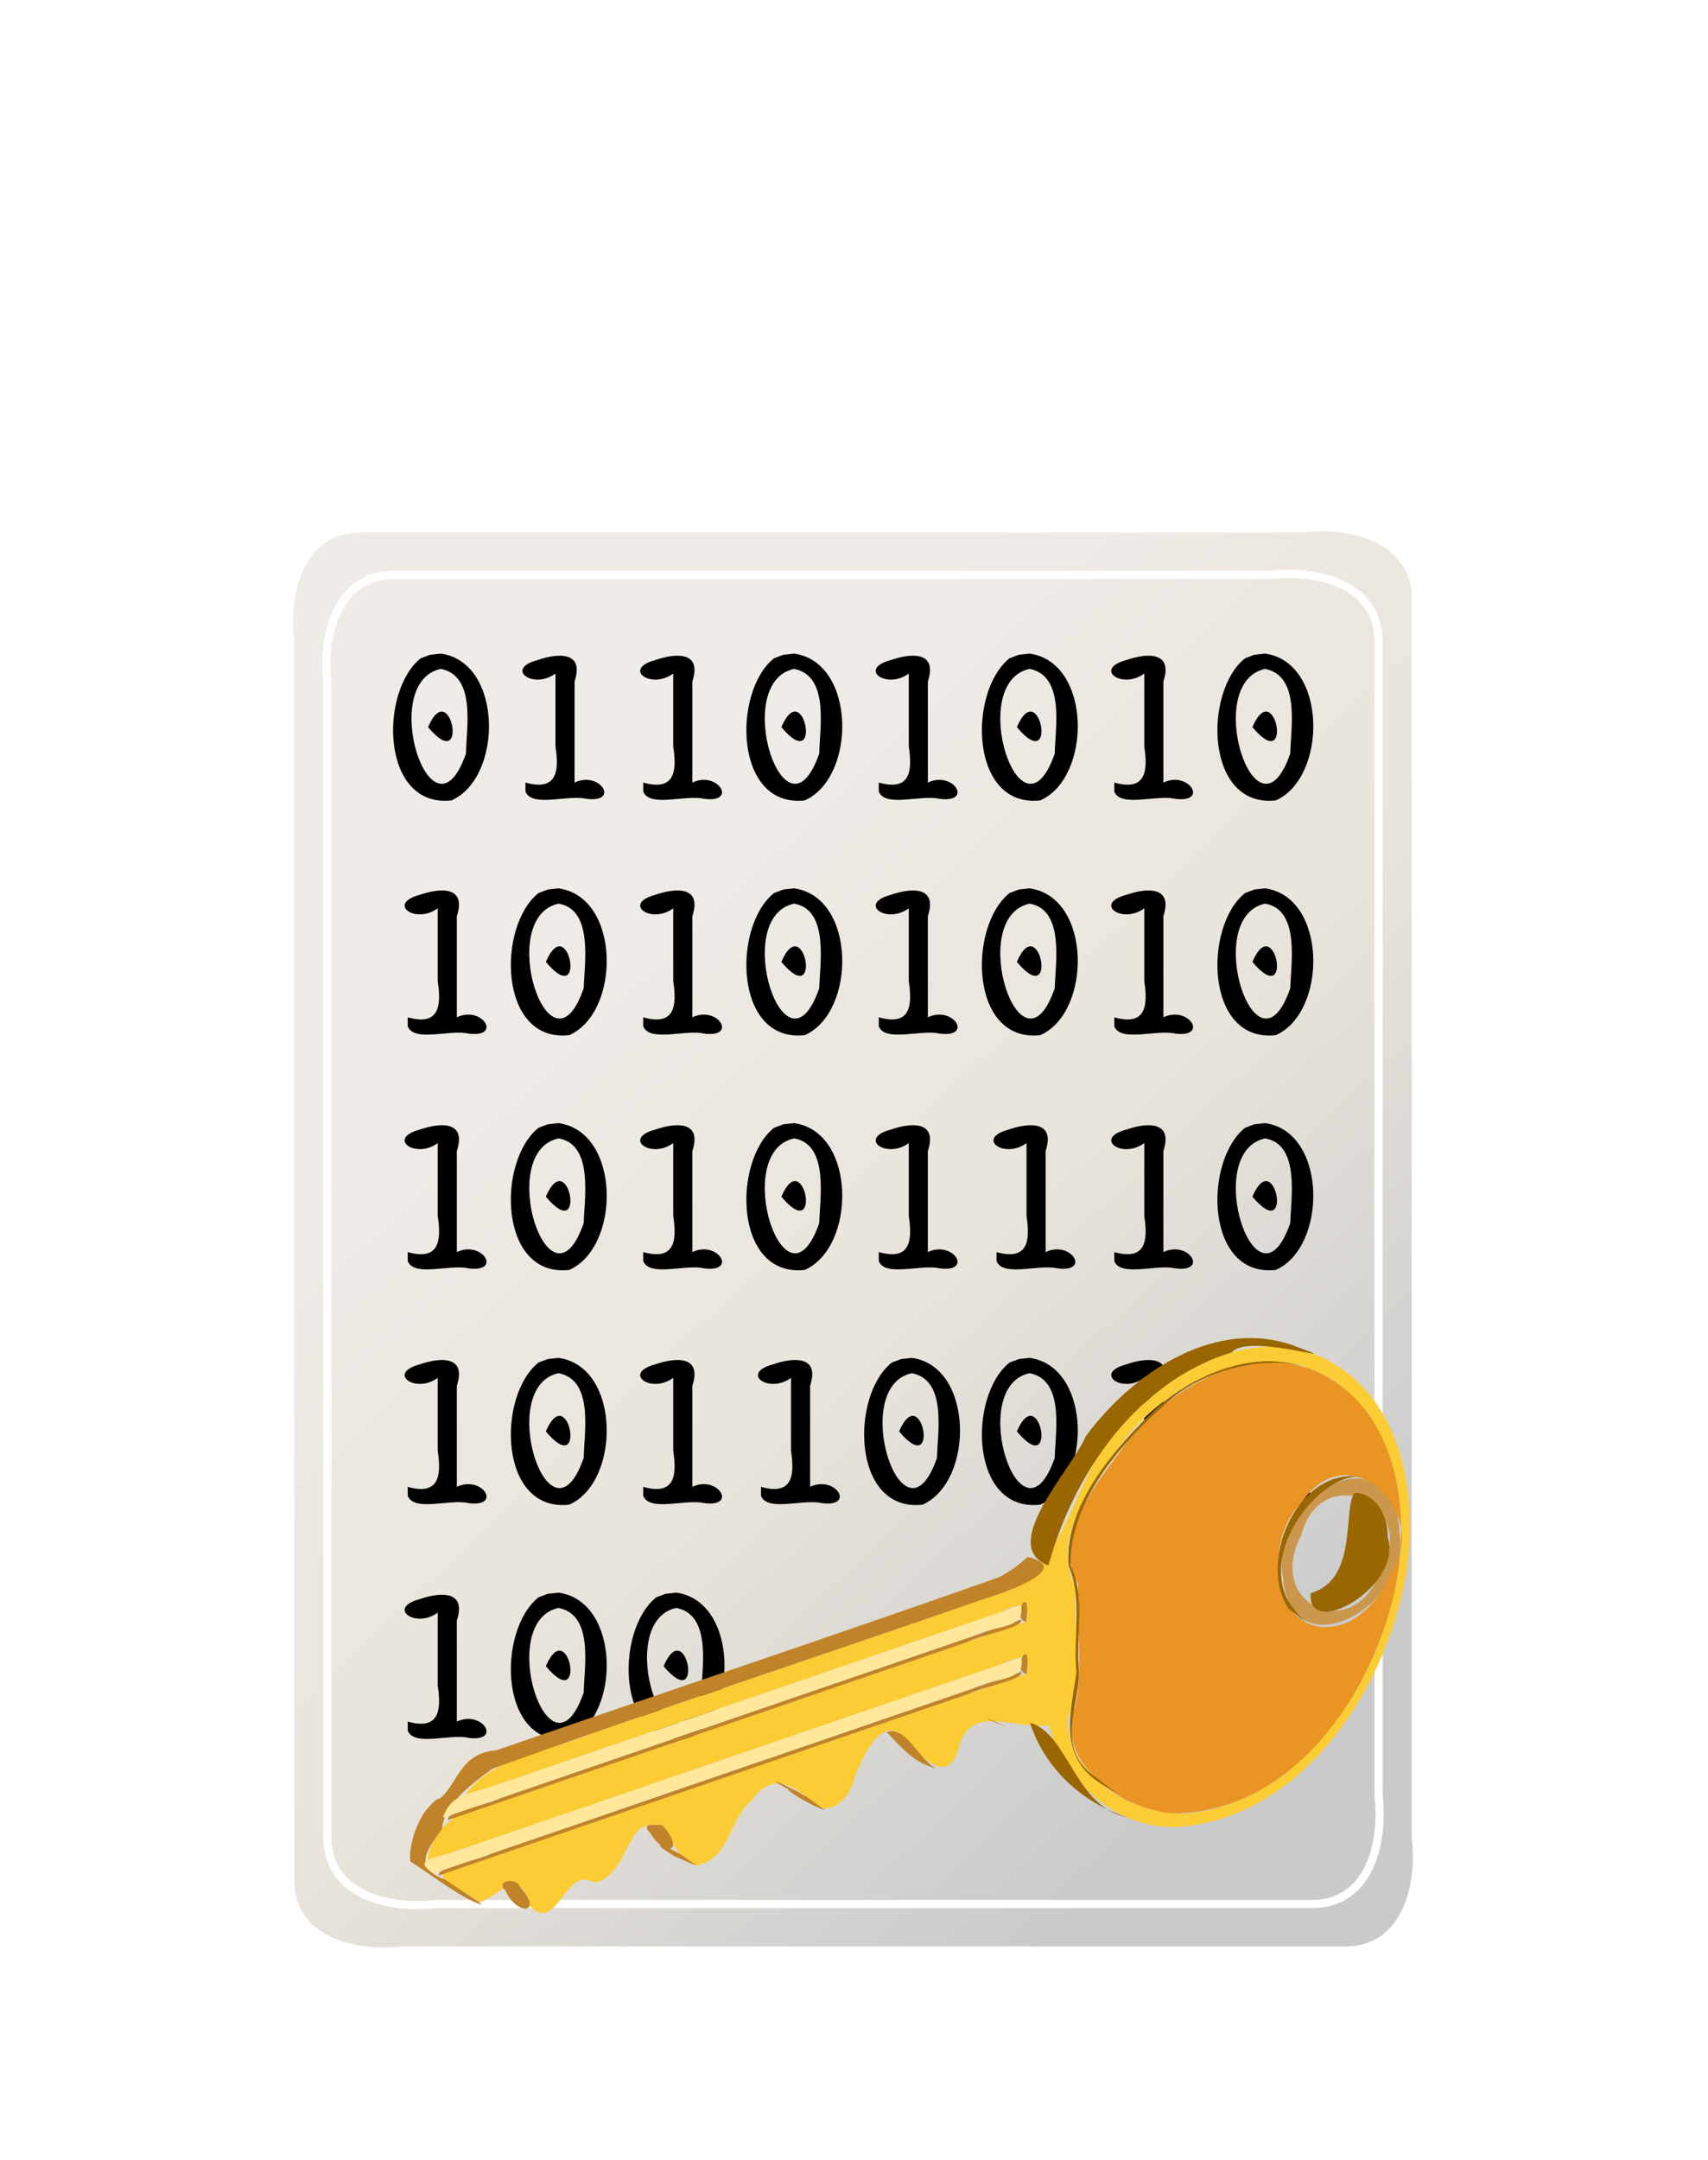 <?xml version="1.0" encoding="UTF-8" standalone="no"?>
<!-- Created with Inkscape (http://www.inkscape.org/) -->

<svg
   xmlns:dc="http://purl.org/dc/elements/1.1/"
   xmlns:cc="http://creativecommons.org/ns#"
   xmlns:rdf="http://www.w3.org/1999/02/22-rdf-syntax-ns#"
   xmlns:svg="http://www.w3.org/2000/svg"
   xmlns="http://www.w3.org/2000/svg"
   xmlns:xlink="http://www.w3.org/1999/xlink"
   xmlns:sodipodi="http://sodipodi.sourceforge.net/DTD/sodipodi-0.dtd"
   xmlns:inkscape="http://www.inkscape.org/namespaces/inkscape"
   width="51.004"
   height="64.494"
   id="svg6316"
   version="1.1"
   inkscape:version="0.48.2 r9819"
   sodipodi:docname="New document 2">
  <defs
     id="defs6318">
    <filter
       color-interpolation-filters="sRGB"
       id="filter68518"
       inkscape:label="Drop shadow"
       width="1.5"
       height="1.5"
       x="-0.25"
       y="-0.25">
      <feGaussianBlur
         id="feGaussianBlur68520"
         in="SourceAlpha"
         stdDeviation="1.6"
         result="blur" />
      <feColorMatrix
         id="feColorMatrix68522"
         result="bluralpha"
         type="matrix"
         values="1 0 0 0 0 0 1 0 0 0 0 0 1 0 0 0 0 0 0.687 0 " />
      <feOffset
         id="feOffset68524"
         in="bluralpha"
         dx="-1.08247e-15"
         dy="4.6"
         result="offsetBlur" />
      <feMerge
         id="feMerge68526">
        <feMergeNode
           id="feMergeNode68528"
           in="offsetBlur" />
        <feMergeNode
           id="feMergeNode68530"
           in="SourceGraphic" />
      </feMerge>
    </filter>
    <linearGradient
       inkscape:collect="always"
       xlink:href="#SVGID_1_-2"
       id="linearGradient68139"
       gradientUnits="userSpaceOnUse"
       x1="397.391"
       y1="164.278"
       x2="671.802"
       y2="453.263" />
    <linearGradient
       y2="453.263"
       x2="671.802"
       y1="164.278"
       x1="397.391"
       gradientUnits="userSpaceOnUse"
       id="SVGID_1_-2">
      <stop
         id="stop2991"
         style="stop-color:#EFEBE7"
         offset="0" />
      <stop
         id="stop2993"
         style="stop-color:#E9E4DB"
         offset="0.489" />
      <stop
         id="stop2995"
         style="stop-color:#C9CACC"
         offset="1" />
    </linearGradient>
  </defs>
  <sodipodi:namedview
     id="base"
     pagecolor="#ffffff"
     bordercolor="#666666"
     borderopacity="1.0"
     inkscape:pageopacity="0.0"
     inkscape:pageshadow="2"
     inkscape:zoom="2.1496046"
     inkscape:cx="33.623164"
     inkscape:cy="31.124382"
     inkscape:document-units="px"
     inkscape:current-layer="layer1"
     showgrid="false"
     fit-margin-top="0"
     fit-margin-left="0"
     fit-margin-right="0"
     fit-margin-bottom="0"
     inkscape:window-width="483"
     inkscape:window-height="424"
     inkscape:window-x="20"
     inkscape:window-y="20"
     inkscape:window-maximized="0" />
  <g
     inkscape:label="Layer 1"
     inkscape:groupmode="layer"
     id="layer1"
     transform="translate(-100.212,-388.687)">
    <g
       id="g68201"
       style="filter:url(#filter68518)"
       transform="matrix(1.047,0,0,1.047,-57.188,-187.111)">
      <g
         transform="matrix(0.052,0,0,0.052,155.239,552.018)"
         inkscape:label="Layer 1"
         id="layer1-4">
        <g
           id="g3139"
           transform="matrix(1.5,0,0,1.5,-390.646,128.047)">
          <g
             id="g2986">
            <g
               id="g2988">
              <linearGradient
                 y2="453.263"
                 x2="671.802"
                 y1="164.278"
                 x1="397.391"
                 gradientUnits="userSpaceOnUse"
                 id="linearGradient6239">
                <stop
                   id="stop6241"
                   style="stop-color:#EFEBE7"
                   offset="0" />
                <stop
                   id="stop6243"
                   style="stop-color:#E9E4DB"
                   offset="0.489" />
                <stop
                   id="stop6245"
                   style="stop-color:#C9CACC"
                   offset="1" />
              </linearGradient>
              <path
                 inkscape:connector-curvature="0"
                 id="path2997"
                 d="m 305.134,515.746 c -0.472,21.566 22.311,27.035 39.496,25 114.711,0 229.422,0 344.134,0 21.566,0.472 27.035,-22.311 25,-39.496 0,-150.807 0,-301.614 0,-452.421 0.472,-21.566 -22.311,-27.035 -39.496,-25 -114.711,0 -229.422,0 -344.134,0 -21.566,-0.472 -27.035,22.311 -25,39.496 0,150.807 0,301.614 0,452.421 z"
                 style="fill:url(#linearGradient68139)" />
            </g>
            <g
               id="g2999">
              <path
                 inkscape:connector-curvature="0"
                 id="path3001"
                 d="m 358.723,68.102 c 22.814,3.135 22.795,45.317 3.919,53.667 -25.85,2.887 -26.485,-39.814 -11.244,-51.956 l 3.407,-1.284 3.918,-0.428 0,0 z m 0,5.588 c -23.304,5.001 -3.119,66.663 9.206,30.925 C 368.107,95.145 371.67,76.212 358.723,73.69 z m -4.645,21.303 c 8.287,-19.275 15.21,18.102 0,0 z" />
              <path
                 inkscape:connector-curvature="0"
                 id="path3003"
                 d="m 389.7,115.248 c 11.216,3.16 12.439,-3.672 10.966,-13.201 0,-8.882 0,-17.764 0,-26.646 -8.103,5.971 -18.707,-1.693 -6.647,-4.907 7.721,-2.696 17.262,-3.179 13.632,7.792 0,12.321 0,24.642 0,36.963 9.32,-4.456 16.755,7.606 4.226,5.936 -6.691,-1.581 -19.823,3.279 -22.177,-2.64 0,-1.099 0,-2.197 0,-3.296 z" />
              <path
                 inkscape:connector-curvature="0"
                 id="path3005"
                 d="m 432.759,115.248 c 11.216,3.16 12.439,-3.672 10.966,-13.201 0,-8.882 0,-17.764 0,-26.646 -8.103,5.971 -18.707,-1.693 -6.647,-4.907 7.721,-2.696 17.262,-3.179 13.632,7.792 0,12.321 0,24.642 0,36.963 9.32,-4.456 16.755,7.606 4.226,5.936 -6.691,-1.581 -19.823,3.279 -22.177,-2.64 0,-1.099 0,-2.197 0,-3.296 z" />
              <path
                 inkscape:connector-curvature="0"
                 id="path3007"
                 d="m 487.903,68.102 c 22.814,3.135 22.795,45.317 3.919,53.667 -25.85,2.887 -26.485,-39.814 -11.244,-51.956 L 483.985,68.53 487.903,68.102 z m 0,5.588 c -23.304,5.001 -3.119,66.663 9.206,30.925 C 497.287,95.145 500.85,76.212 487.903,73.69 z m -4.645,21.303 c 8.287,-19.275 15.209,18.102 0,0 z" />
              <path
                 inkscape:connector-curvature="0"
                 id="path3009"
                 d="m 518.879,115.248 c 11.216,3.16 12.439,-3.672 10.966,-13.201 0,-8.882 0,-17.764 0,-26.646 -8.103,5.971 -18.707,-1.693 -6.647,-4.908 7.721,-2.696 17.261,-3.178 13.631,7.792 0,12.321 0,24.642 0,36.963 9.32,-4.456 16.755,7.606 4.226,5.936 -6.691,-1.581 -19.823,3.279 -22.177,-2.64 8.9e-4,-1.098 -0.002,-2.199 10e-4,-3.296 z" />
              <path
                 inkscape:connector-curvature="0"
                 id="path3011"
                 d="m 574.023,68.102 c 22.814,3.135 22.795,45.318 3.919,53.667 -25.85,2.887 -26.485,-39.814 -11.244,-51.956 L 570.105,68.53 574.023,68.102 z m 0,5.588 c -23.304,5.001 -3.119,66.663 9.206,30.925 0.178,-9.471 3.741,-28.402 -9.206,-30.925 z m -4.646,21.303 c 8.287,-19.275 15.21,18.102 0,0 z" />
              <path
                 inkscape:connector-curvature="0"
                 id="path3013"
                 d="m 604.998,115.248 c 11.216,3.16 12.439,-3.672 10.966,-13.201 0,-8.882 0,-17.764 0,-26.646 -8.103,5.971 -18.707,-1.693 -6.647,-4.908 7.721,-2.696 17.261,-3.178 13.631,7.792 0,12.321 0,24.642 0,36.963 9.32,-4.456 16.755,7.606 4.226,5.936 -6.691,-1.581 -19.823,3.279 -22.177,-2.64 8.9e-4,-1.098 -0.002,-2.199 0.001,-3.296 z" />
              <path
                 inkscape:connector-curvature="0"
                 id="path3015"
                 d="m 660.142,68.102 c 22.814,3.135 22.795,45.318 3.919,53.667 -25.85,2.887 -26.485,-39.814 -11.244,-51.956 L 656.224,68.53 660.142,68.102 z m 0,5.588 c -23.304,5.001 -3.119,66.663 9.206,30.925 C 669.526,95.145 673.089,76.212 660.142,73.69 z m -4.645,21.303 c 8.286,-19.275 15.21,18.102 0,0 z" />
              <path
                 inkscape:connector-curvature="0"
                 id="path3017"
                 d="m 346.64,201.074 c 11.216,3.16 12.439,-3.672 10.966,-13.201 0,-8.882 0,-17.764 0,-26.646 -8.103,5.971 -18.706,-1.693 -6.647,-4.908 7.721,-2.697 17.262,-3.179 13.632,7.791 0,12.321 0,24.642 0,36.963 9.32,-4.457 16.755,7.607 4.226,5.937 -6.691,-1.581 -19.823,3.279 -22.177,-2.64 0,-1.099 0,-2.197 0,-3.296 z" />
              <path
                 inkscape:connector-curvature="0"
                 id="path3019"
                 d="m 401.783,153.929 c 22.815,3.134 22.794,45.316 3.919,53.667 -25.849,2.887 -26.485,-39.815 -11.244,-51.956 l 3.407,-1.283 3.918,-0.428 z m 0,5.587 c -23.305,5 -3.118,66.662 9.206,30.924 0.244,-9.145 3.607,-28.784 -9.206,-30.924 z m -4.645,21.303 c 8.289,-19.276 15.207,18.103 0,0 z" />
              <path
                 inkscape:connector-curvature="0"
                 id="path3021"
                 d="m 432.759,201.074 c 11.216,3.16 12.439,-3.672 10.966,-13.201 0,-8.882 0,-17.764 0,-26.646 -8.103,5.971 -18.706,-1.693 -6.647,-4.908 7.721,-2.697 17.262,-3.179 13.632,7.791 0,12.321 0,24.642 0,36.963 9.32,-4.457 16.755,7.607 4.226,5.937 -6.691,-1.581 -19.823,3.279 -22.177,-2.64 0,-1.099 0,-2.197 0,-3.296 z" />
              <path
                 inkscape:connector-curvature="0"
                 id="path3023"
                 d="m 487.903,153.929 c 22.815,3.134 22.794,45.316 3.919,53.667 -25.849,2.887 -26.485,-39.815 -11.244,-51.956 l 3.407,-1.283 3.918,-0.428 z m 0,5.587 c -23.305,5 -3.118,66.662 9.206,30.924 0.244,-9.145 3.607,-28.784 -9.206,-30.924 z m -4.645,21.303 c 8.289,-19.276 15.208,18.103 0,0 z" />
              <path
                 inkscape:connector-curvature="0"
                 id="path3025"
                 d="m 518.879,201.074 c 11.216,3.16 12.439,-3.672 10.966,-13.201 0,-8.882 0,-17.764 0,-26.646 -8.103,5.971 -18.706,-1.693 -6.647,-4.908 7.721,-2.697 17.261,-3.179 13.631,7.791 0,12.321 0,24.642 0,36.963 9.32,-4.457 16.755,7.607 4.226,5.937 -6.691,-1.581 -19.823,3.279 -22.177,-2.64 8.9e-4,-1.098 -0.002,-2.199 10e-4,-3.296 z" />
              <path
                 inkscape:connector-curvature="0"
                 id="path3027"
                 d="m 574.023,153.929 c 22.815,3.134 22.794,45.316 3.919,53.667 -25.849,2.887 -26.485,-39.815 -11.244,-51.956 l 3.407,-1.283 3.918,-0.428 z m 0,5.587 c -23.305,5 -3.118,66.662 9.206,30.924 0.244,-9.145 3.607,-28.783 -9.206,-30.924 z m -4.646,21.303 c 8.289,-19.276 15.207,18.103 0,0 z" />
              <path
                 inkscape:connector-curvature="0"
                 id="path3029"
                 d="m 604.998,201.074 c 11.216,3.16 12.439,-3.672 10.966,-13.201 0,-8.882 0,-17.764 0,-26.646 -8.103,5.971 -18.706,-1.693 -6.647,-4.908 7.721,-2.697 17.261,-3.179 13.631,7.791 0,12.321 0,24.642 0,36.963 9.32,-4.457 16.755,7.607 4.226,5.937 -6.691,-1.581 -19.823,3.279 -22.177,-2.64 8.9e-4,-1.098 -0.002,-2.199 0.001,-3.296 z" />
              <path
                 inkscape:connector-curvature="0"
                 id="path3031"
                 d="m 660.142,153.929 c 22.815,3.134 22.794,45.316 3.919,53.667 -25.849,2.887 -26.485,-39.815 -11.244,-51.956 l 3.407,-1.283 3.918,-0.428 z m 0,5.587 c -23.305,5 -3.118,66.662 9.206,30.924 0.244,-9.145 3.607,-28.784 -9.206,-30.924 z m -4.645,21.303 c 8.289,-19.276 15.208,18.103 0,0 z" />
              <path
                 inkscape:connector-curvature="0"
                 id="path3033"
                 d="m 346.64,286.901 c 11.216,3.16 12.439,-3.672 10.966,-13.201 0,-8.882 0,-17.764 0,-26.646 -8.103,5.971 -18.706,-1.693 -6.647,-4.908 7.721,-2.697 17.262,-3.179 13.632,7.791 0,12.321 0,24.642 0,36.963 9.32,-4.457 16.755,7.607 4.226,5.937 -6.691,-1.581 -19.823,3.279 -22.177,-2.64 0,-1.099 0,-2.197 0,-3.296 z" />
              <path
                 inkscape:connector-curvature="0"
                 id="path3035"
                 d="m 401.783,239.756 c 22.815,3.134 22.794,45.316 3.919,53.667 -25.85,2.887 -26.485,-39.815 -11.244,-51.956 l 3.407,-1.283 3.918,-0.428 0,0 z m 0,5.587 c -23.305,4.999 -3.118,66.664 9.206,30.925 0.244,-9.145 3.607,-28.785 -9.206,-30.925 z m -4.645,21.303 c 8.288,-19.276 15.209,18.103 0,0 z" />
              <path
                 inkscape:connector-curvature="0"
                 id="path3037"
                 d="m 432.759,286.901 c 11.216,3.16 12.439,-3.672 10.966,-13.201 0,-8.882 0,-17.764 0,-26.646 -8.103,5.971 -18.706,-1.693 -6.647,-4.908 7.721,-2.697 17.262,-3.179 13.632,7.791 0,12.321 0,24.642 0,36.963 9.32,-4.457 16.755,7.607 4.226,5.937 -6.691,-1.581 -19.823,3.279 -22.177,-2.64 0,-1.099 0,-2.197 0,-3.296 z" />
              <path
                 inkscape:connector-curvature="0"
                 id="path3039"
                 d="m 487.903,239.756 c 22.815,3.134 22.794,45.316 3.919,53.667 -25.85,2.887 -26.485,-39.815 -11.244,-51.956 l 3.407,-1.283 3.918,-0.428 0,0 z m 0,5.587 c -23.305,4.999 -3.118,66.664 9.206,30.925 0.244,-9.145 3.607,-28.785 -9.206,-30.925 z m -4.645,21.303 c 8.288,-19.276 15.209,18.103 0,0 z" />
              <path
                 inkscape:connector-curvature="0"
                 id="path3041"
                 d="m 518.879,286.901 c 11.216,3.16 12.439,-3.672 10.966,-13.201 0,-8.882 0,-17.764 0,-26.646 -8.103,5.971 -18.706,-1.693 -6.647,-4.908 7.721,-2.697 17.261,-3.179 13.631,7.791 0,12.321 0,24.642 0,36.963 9.32,-4.457 16.755,7.607 4.226,5.937 -6.691,-1.581 -19.823,3.279 -22.177,-2.64 8.9e-4,-1.098 -0.002,-2.199 10e-4,-3.296 z" />
              <path
                 inkscape:connector-curvature="0"
                 id="path3043"
                 d="m 561.939,286.901 c 11.216,3.16 12.439,-3.672 10.966,-13.201 0,-8.882 0,-17.764 0,-26.646 -8.103,5.971 -18.706,-1.693 -6.647,-4.908 7.721,-2.697 17.262,-3.179 13.632,7.791 0,12.321 0,24.642 0,36.963 9.32,-4.457 16.755,7.607 4.226,5.937 -6.691,-1.581 -19.823,3.279 -22.177,-2.64 0,-1.099 0,-2.197 0,-3.296 z" />
              <path
                 inkscape:connector-curvature="0"
                 id="path3045"
                 d="m 604.998,286.901 c 11.216,3.16 12.439,-3.672 10.966,-13.201 0,-8.882 0,-17.764 0,-26.646 -8.103,5.971 -18.706,-1.693 -6.647,-4.908 7.721,-2.697 17.261,-3.179 13.631,7.791 0,12.321 0,24.642 0,36.963 9.32,-4.457 16.755,7.607 4.226,5.937 -6.691,-1.581 -19.823,3.279 -22.177,-2.64 8.9e-4,-1.098 -0.002,-2.199 0.001,-3.296 z" />
              <path
                 inkscape:connector-curvature="0"
                 id="path3047"
                 d="m 660.142,239.756 c 22.815,3.134 22.794,45.316 3.919,53.667 -25.85,2.887 -26.485,-39.815 -11.244,-51.956 l 3.407,-1.283 3.918,-0.428 0,0 z m 0,5.587 c -23.305,4.999 -3.118,66.664 9.206,30.925 0.244,-9.145 3.607,-28.785 -9.206,-30.925 z m -4.645,21.303 c 8.287,-19.276 15.209,18.103 0,0 z" />
              <path
                 inkscape:connector-curvature="0"
                 id="path3049"
                 d="m 346.64,372.727 c 11.216,3.16 12.439,-3.672 10.966,-13.201 0,-8.882 0,-17.764 0,-26.646 -8.103,5.971 -18.707,-1.693 -6.647,-4.907 7.721,-2.696 17.262,-3.179 13.632,7.792 0,12.321 0,24.642 0,36.963 9.32,-4.457 16.755,7.607 4.226,5.937 -6.691,-1.581 -19.823,3.279 -22.177,-2.64 0,-1.099 0,-2.198 0,-3.297 z" />
              <path
                 inkscape:connector-curvature="0"
                 id="path3051"
                 d="m 401.783,325.581 c 22.815,3.134 22.794,45.316 3.919,53.667 -25.849,2.887 -26.485,-39.815 -11.244,-51.956 l 3.407,-1.283 3.918,-0.428 z m 0,5.588 c -23.305,5 -3.118,66.664 9.206,30.925 0.177,-9.47 3.741,-28.403 -9.206,-30.925 z m -4.645,21.303 c 8.288,-19.276 15.209,18.103 0,0 z" />
              <path
                 inkscape:connector-curvature="0"
                 id="path3053"
                 d="m 432.759,372.727 c 11.216,3.16 12.439,-3.672 10.966,-13.201 0,-8.882 0,-17.764 0,-26.646 -8.103,5.971 -18.707,-1.693 -6.647,-4.907 7.721,-2.696 17.262,-3.179 13.632,7.792 0,12.321 0,24.642 0,36.963 9.32,-4.457 16.755,7.607 4.226,5.937 -6.691,-1.581 -19.823,3.279 -22.177,-2.64 0,-1.099 0,-2.198 0,-3.297 z" />
              <path
                 inkscape:connector-curvature="0"
                 id="path3055"
                 d="m 475.819,372.727 c 11.216,3.16 12.439,-3.672 10.966,-13.201 0,-8.882 0,-17.764 0,-26.646 -8.103,5.971 -18.707,-1.693 -6.647,-4.907 7.721,-2.696 17.262,-3.179 13.632,7.792 0,12.321 0,24.642 0,36.963 9.32,-4.457 16.755,7.607 4.226,5.937 -6.691,-1.581 -19.823,3.279 -22.177,-2.64 0,-1.099 0,-2.198 0,-3.297 z" />
              <path
                 inkscape:connector-curvature="0"
                 id="path3057"
                 d="m 530.962,325.581 c 22.815,3.134 22.794,45.316 3.919,53.667 -25.849,2.887 -26.485,-39.815 -11.244,-51.956 l 3.407,-1.283 3.918,-0.428 z m 0,5.588 c -23.305,5 -3.118,66.664 9.206,30.925 0.177,-9.47 3.741,-28.403 -9.206,-30.925 z m -4.645,21.303 c 8.288,-19.276 15.209,18.103 0,0 z" />
              <path
                 inkscape:connector-curvature="0"
                 id="path3059"
                 d="m 574.023,325.581 c 22.815,3.134 22.794,45.316 3.919,53.667 -25.849,2.887 -26.485,-39.815 -11.244,-51.956 l 3.407,-1.283 3.918,-0.428 z m 0,5.588 c -23.305,5 -3.118,66.664 9.206,30.925 0.178,-9.471 3.741,-28.402 -9.206,-30.925 z m -4.646,21.303 c 8.287,-19.276 15.209,18.103 0,0 z" />
              <path
                 inkscape:connector-curvature="0"
                 id="path3061"
                 d="m 604.998,372.727 c 11.216,3.16 12.439,-3.672 10.966,-13.201 0,-8.882 0,-17.764 0,-26.646 -8.103,5.971 -18.707,-1.693 -6.647,-4.908 7.721,-2.696 17.261,-3.178 13.631,7.792 0,12.321 0,24.642 0,36.963 9.32,-4.457 16.755,7.607 4.226,5.937 -6.691,-1.581 -19.823,3.279 -22.177,-2.64 8.9e-4,-1.098 -0.002,-2.2 0.001,-3.297 z" />
              <path
                 inkscape:connector-curvature="0"
                 id="path3063"
                 d="m 648.059,372.727 c 11.216,3.16 12.439,-3.672 10.966,-13.201 0,-8.882 0,-17.764 0,-26.646 -8.103,5.971 -18.707,-1.693 -6.647,-4.907 7.721,-2.696 17.262,-3.179 13.632,7.792 0,12.321 0,24.642 0,36.963 9.32,-4.457 16.755,7.607 4.226,5.937 -6.691,-1.581 -19.823,3.279 -22.177,-2.64 0,-1.099 0,-2.198 0,-3.297 z" />
              <path
                 inkscape:connector-curvature="0"
                 id="path3065"
                 d="m 346.64,458.554 c 11.216,3.16 12.439,-3.672 10.966,-13.201 0,-8.882 0,-17.764 0,-26.646 -8.103,5.971 -18.707,-1.693 -6.647,-4.907 7.721,-2.696 17.262,-3.179 13.632,7.792 0,12.321 0,24.642 0,36.963 9.32,-4.457 16.755,7.607 4.226,5.937 -6.691,-1.581 -19.823,3.279 -22.177,-2.64 0,-1.099 0,-2.198 0,-3.297 z" />
              <path
                 inkscape:connector-curvature="0"
                 id="path3067"
                 d="m 401.783,411.408 c 22.815,3.134 22.794,45.316 3.919,53.667 -25.849,2.887 -26.485,-39.815 -11.244,-51.956 l 3.407,-1.283 3.918,-0.428 z m 0,5.587 c -23.305,5 -3.118,66.664 9.206,30.925 0.177,-9.47 3.741,-28.402 -9.206,-30.925 z m -4.645,21.304 c 8.288,-19.276 15.208,18.103 0,0 z" />
              <path
                 inkscape:connector-curvature="0"
                 id="path3069"
                 d="m 444.843,411.408 c 22.815,3.134 22.794,45.316 3.919,53.667 -25.849,2.887 -26.485,-39.815 -11.244,-51.956 l 3.407,-1.283 3.918,-0.428 0,0 z m 0,5.587 c -23.305,5 -3.118,66.664 9.206,30.925 0.178,-9.471 3.741,-28.402 -9.206,-30.925 z m -4.645,21.304 c 8.288,-19.276 15.208,18.103 0,0 z" />
            </g>
            <g
               id="g3071">
              <path
                 inkscape:connector-curvature="0"
                 id="path3073"
                 d="m 317.272,500.238 c -0.471,21.58 22.33,27.034 39.521,25 106.611,0 213.223,0 319.834,0 21.58,0.471 27.034,-22.33 25,-39.521 0,-140.46 0,-280.92 0,-421.379 0.471,-21.58 -22.33,-27.034 -39.521,-25 -106.611,0 -213.223,0 -319.834,0 -21.58,-0.471 -27.034,22.33 -25,39.521 0,140.46 0,280.92 0,421.379 z"
                 style="fill:none;stroke:#ffffff;stroke-width:3;stroke-miterlimit:10" />
            </g>
          </g>
          <g
             id="g3075">
            <g
               id="g3077">
              <g
                 id="ELLIPSE_3_">
                <g
                   id="XMLID_4_">
                  <g
                     id="g3081">
                    <path
                       inkscape:connector-curvature="0"
                       id="path3083"
                       d="m 709.212,389.404 c 5.301,25.826 -39.812,52.437 -42.622,15.75 -3.952,-21.101 27.596,-51.721 41.003,-25.139 1.117,2.995 1.596,6.201 1.619,9.389 z m -6.708,13.397 c 14.24,-24.065 -22.023,-40.12 -29.232,-12.18 -13.488,25.926 20.324,40.017 29.232,12.18 z"
                       style="fill:#ca974d" />
                    <path
                       inkscape:connector-curvature="0"
                       id="path3085"
                       d="m 680.037,324.957 c 33.597,15.29 37.869,59.458 29.134,91.143 -9.975,37.709 -38.627,77.658 -80.45,80.924 -22.508,1.345 -41.793,-16.409 -47.729,-37.201 -12.095,2.022 -29.096,-8.634 -33.027,8.875 -4.002,13.492 -14.187,2.424 -19.252,-3.831 -8.796,-9.74 -15.729,6.67 -18.666,14.052 -2.117,9.251 -10.817,16.231 -17.986,6.858 -7.248,-5.994 -13.919,-6.704 -19.622,1.561 -8.271,6.696 -8.196,21.843 -20.316,23.799 -10.02,-2.051 -8.982,-20.7 -20.883,-13.244 -5.48,6.355 -7.651,18.675 -16.828,19.452 -9.993,-6.522 -13.305,19.477 -23.231,8.405 -3.485,-15.777 -12.986,-1.696 -18.583,-1.249 -3.847,-4.09 -21.697,-10.002 -8.281,-11.845 69.528,-23.831 139.056,-47.661 208.584,-71.492 3.186,-12.315 -9.672,-2.007 -15.675,-1.366 -67.809,23.24 -135.618,46.481 -203.428,69.721 1.294,-9.249 7.907,-17.337 17.564,-18.408 C 438.5,468.101 505.638,445.092 572.775,422.082 c 3.186,-12.316 -9.675,-2.007 -15.678,-1.366 -63.274,21.686 -126.547,43.372 -189.821,65.058 11.194,-15.297 31.712,-16.242 48.026,-23.373 51.553,-17.842 103.339,-35.068 154.745,-53.3 21.447,-15.953 21.631,-50.962 46.109,-67.133 16.642,-15.427 41.546,-26.386 63.882,-17.012 z m 20.639,107.546 c 13.052,-31.017 15.371,-74.906 -13.855,-97.627 -26.817,-18.987 -62.172,-0.853 -79.573,22.533 -10.381,14.895 -25.879,33.622 -16.387,51.864 -1.102,16.173 3.391,33.318 -3.019,48.628 0.8,22.306 27.808,37.731 48.963,33.614 30.345,-5.443 52.418,-31.903 63.871,-59.012 z"
                       style="fill:#fbcc34" />
                    <path
                       inkscape:connector-curvature="0"
                       id="path3087"
                       d="m 678.854,330.486 c 31.55,14.361 35.56,55.839 27.357,85.595 -9.504,36.172 -37.926,75.264 -78.597,75.983 -18.506,-0.256 -44.838,-18.52 -36.948,-38.703 3.145,-14.613 0.485,-30.049 1.138,-45.011 -10.451,-18.856 8.609,-38.602 18.955,-53.594 C 626.918,335.933 653.76,320.203 678.854,330.486 z m 27.306,73.838 c 15.048,-22.014 -15.641,-51.741 -32.73,-25.693 -15.105,14.056 -10.397,52.401 15.555,44.223 8.07,-3.329 13.865,-10.659 17.175,-18.53 z"
                       style="fill:#ea9423" />
                    <path
                       inkscape:connector-curvature="0"
                       id="path3089"
                       d="m 696.979,369.525 c -13.79,-4.541 -39.268,24.467 -28.424,44.817 5.22,8.19 11.791,11.852 0.186,2.933 -11.989,-17.927 4.539,-53.897 28.238,-47.749 z"
                       style="fill:#996600" />
                    <path
                       inkscape:connector-curvature="0"
                       id="path3091"
                       d="m 672.421,321.782 c 19.129,7.053 -18.265,-5.508 -24.442,1.762 -34.788,10.704 -57.799,44.168 -67.067,77.96 -18.711,-7.212 8.646,-35.227 13.635,-47.237 C 611.684,331.014 642.689,309.822 672.421,321.782 z"
                       style="fill:#996600" />
                    <path
                       inkscape:connector-curvature="0"
                       id="path3093"
                       d="m 677.9,330.089 c -14.018,-6.483 -39.547,-1.002 -53.348,11.591 -17.115,14.884 -36.029,36.563 -35.527,59.777 5.596,11.81 1.733,25.81 3.069,38.573 -0.085,14.182 -9.147,28.97 6.86,39.366 10.334,8.613 18.774,12.642 2.209,2.509 -17.027,-10.005 -12.16,-26.067 -10.014,-41.247 -1.267,-12.964 2.34,-27.046 -2.84,-39.15 -1.764,-22.123 17.002,-43.015 32.417,-57.912 C 636.071,330.488 658.197,321.783 677.9,330.089 z"
                       style="fill:#996600" />
                    <path
                       inkscape:connector-curvature="0"
                       id="path3095"
                       d="m 609.786,493.585 c -16.492,-5.28 -30.241,-17.946 -35.604,-34.601 14.1,3.981 16.289,30.815 35.604,34.601 z"
                       style="fill:#996600" />
                    <path
                       inkscape:connector-curvature="0"
                       id="path3097"
                       d="m 573.297,398.333 c 17.719,4.3 -9.179,13.357 -17.03,15.756 -59.484,20.686 -119.389,40.317 -178.607,61.668 -8.661,6.238 -17.724,13.384 -18.496,22.061 -5.947,8.112 -10.357,14.293 1.108,18.444 3.883,2.963 21.59,13.335 8.432,7.167 -7.318,-4.026 -14.054,-9.183 -21.063,-13.758 -0.738,-2.673 0.986,-14.997 8.328,-21.593 8.667,-3.574 8.308,-18.037 22.995,-19.008 61.126,-21.124 122.486,-41.63 183.466,-63.143 3.999,-1.931 7.633,-4.564 10.868,-7.593 z"
                       style="fill:#c08329" />
                    <path
                       inkscape:connector-curvature="0"
                       id="polygon3099"
                       d="m 572.904,441.165 c -5.984,-1.323 2.168,-15.697 0,0 z"
                       style="fill:#c08329" />
                    <path
                       inkscape:connector-curvature="0"
                       id="polygon3101"
                       d="m 358.075,514.796 c -1.163,-2.935 14.088,-5.341 19.325,-8.069 64.533,-22.119 129.066,-44.237 193.599,-66.356 1.167,2.936 -14.088,5.341 -19.324,8.07 C 487.142,470.559 422.608,492.678 358.075,514.796 z"
                       style="fill:#c08329" />
                    <path
                       inkscape:connector-curvature="0"
                       id="polygon3103"
                       d="m 572.778,422.082 c -5.987,-1.32 2.159,-15.697 0,0 z"
                       style="fill:#c08329" />
                    <path
                       inkscape:connector-curvature="0"
                       id="polygon3105"
                       d="m 361.376,494.535 c -1.164,-2.937 14.088,-5.341 19.325,-8.07 63.39,-21.725 126.779,-43.451 190.169,-65.176 1.177,2.932 -14.086,5.341 -19.321,8.069 C 488.158,451.083 424.767,472.809 361.376,494.535 z"
                       style="fill:#c08329" />
                    <path
                       inkscape:connector-curvature="0"
                       id="path3107"
                       d="m 570.965,435.09 c 2.233,9.469 -11.881,7.339 -17.449,11.273 -65.782,22.547 -131.564,45.093 -197.345,67.64 -10.803,-6.302 7.323,-6.033 12.615,-9.619 C 436.179,481.286 503.572,458.188 570.965,435.09 z"
                       style="fill:#ffe89b" />
                    <path
                       inkscape:connector-curvature="0"
                       id="polygon3109"
                       d="m 359.472,493.741 c 3.155,-9.082 9.864,-8.646 17.797,-11.391 64.522,-22.114 129.044,-44.228 193.566,-66.342 2.235,9.469 -11.881,7.339 -17.448,11.273 C 488.749,449.434 424.11,471.588 359.472,493.741 z"
                       style="fill:#ffe89b" />
                    <path
                       inkscape:connector-curvature="0"
                       id="path3111"
                       d="m 565.635,460.56 c -7.919,-2.932 -10.98,-5.453 0,0 z"
                       style="fill:#c08329" />
                    <path
                       inkscape:connector-curvature="0"
                       id="path3113"
                       d="m 539.669,475.59 c -7.712,-1.782 -12.695,-7.749 -17.904,-13.214 7.071,-2.466 11.743,10.043 17.904,13.214 z"
                       style="fill:#c08329" />
                    <path
                       inkscape:connector-curvature="0"
                       id="path3115"
                       d="m 499.272,490.78 c -4.003,-0.358 -21.136,-11.395 -9.954,-6.146 3.81,1.16 6.55,4.231 9.954,6.146 z"
                       style="fill:#c08329" />
                    <path
                       inkscape:connector-curvature="0"
                       id="polygon3117"
                       d="m 484.444,482.603 c -12.467,-7.431 17.12,7.586 2.746,1.144 -0.915,-0.381 -1.831,-0.763 -2.746,-1.144 z"
                       style="fill:#c08329" />
                    <path
                       inkscape:connector-curvature="0"
                       id="polygon3119"
                       d="m 444.505,507.962 c -13.088,-7.777 0.044,-3.02 5.835,1.929 5.084,3.109 -4.658,-1.646 -5.835,-1.929 z"
                       style="fill:#c08329" />
                    <path
                       inkscape:connector-curvature="0"
                       id="path3121"
                       d="m 439.697,496.424 c 8.578,9.407 1.421,12.205 -4.27,3.028 -4.004,-4.166 1.639,-3.081 4.27,-3.028 z"
                       style="fill:#c08329" />
                    <path
                       inkscape:connector-curvature="0"
                       id="path3123"
                       d="m 387.594,518.879 c 9.174,10.26 -1.25,10.707 -5.252,1.356 -3.962,-3.817 4.422,-4.708 5.252,-1.356 z"
                       style="fill:#c08329" />
                    <path
                       inkscape:connector-curvature="0"
                       id="polygon3125"
                       d="m 356.232,487.686 c 4.643,-3.218 3.282,2.137 0,0 z"
                       style="fill:#c08329" />
                    <path
                       inkscape:connector-curvature="0"
                       id="path3127"
                       d="m 349.547,510.465 c -3.366,-0.47 -1.014,-2.409 0,0 z"
                       style="fill:#c08329" />
                  </g>
                  <g
                     id="g3129" />
                </g>
              </g>
            </g>
            <path
               inkscape:connector-curvature="0"
               id="path3131"
               d="m 704.945,391.007 c 5.908,18.261 -29.681,38.064 -28.099,20.572 17.611,-5.1 11.459,-31.134 16.101,-36.691 8.088,0.311 12.225,8.969 11.998,16.118 z"
               style="fill:#996600" />
          </g>
        </g>
      </g>
    </g>
  </g>
</svg>
